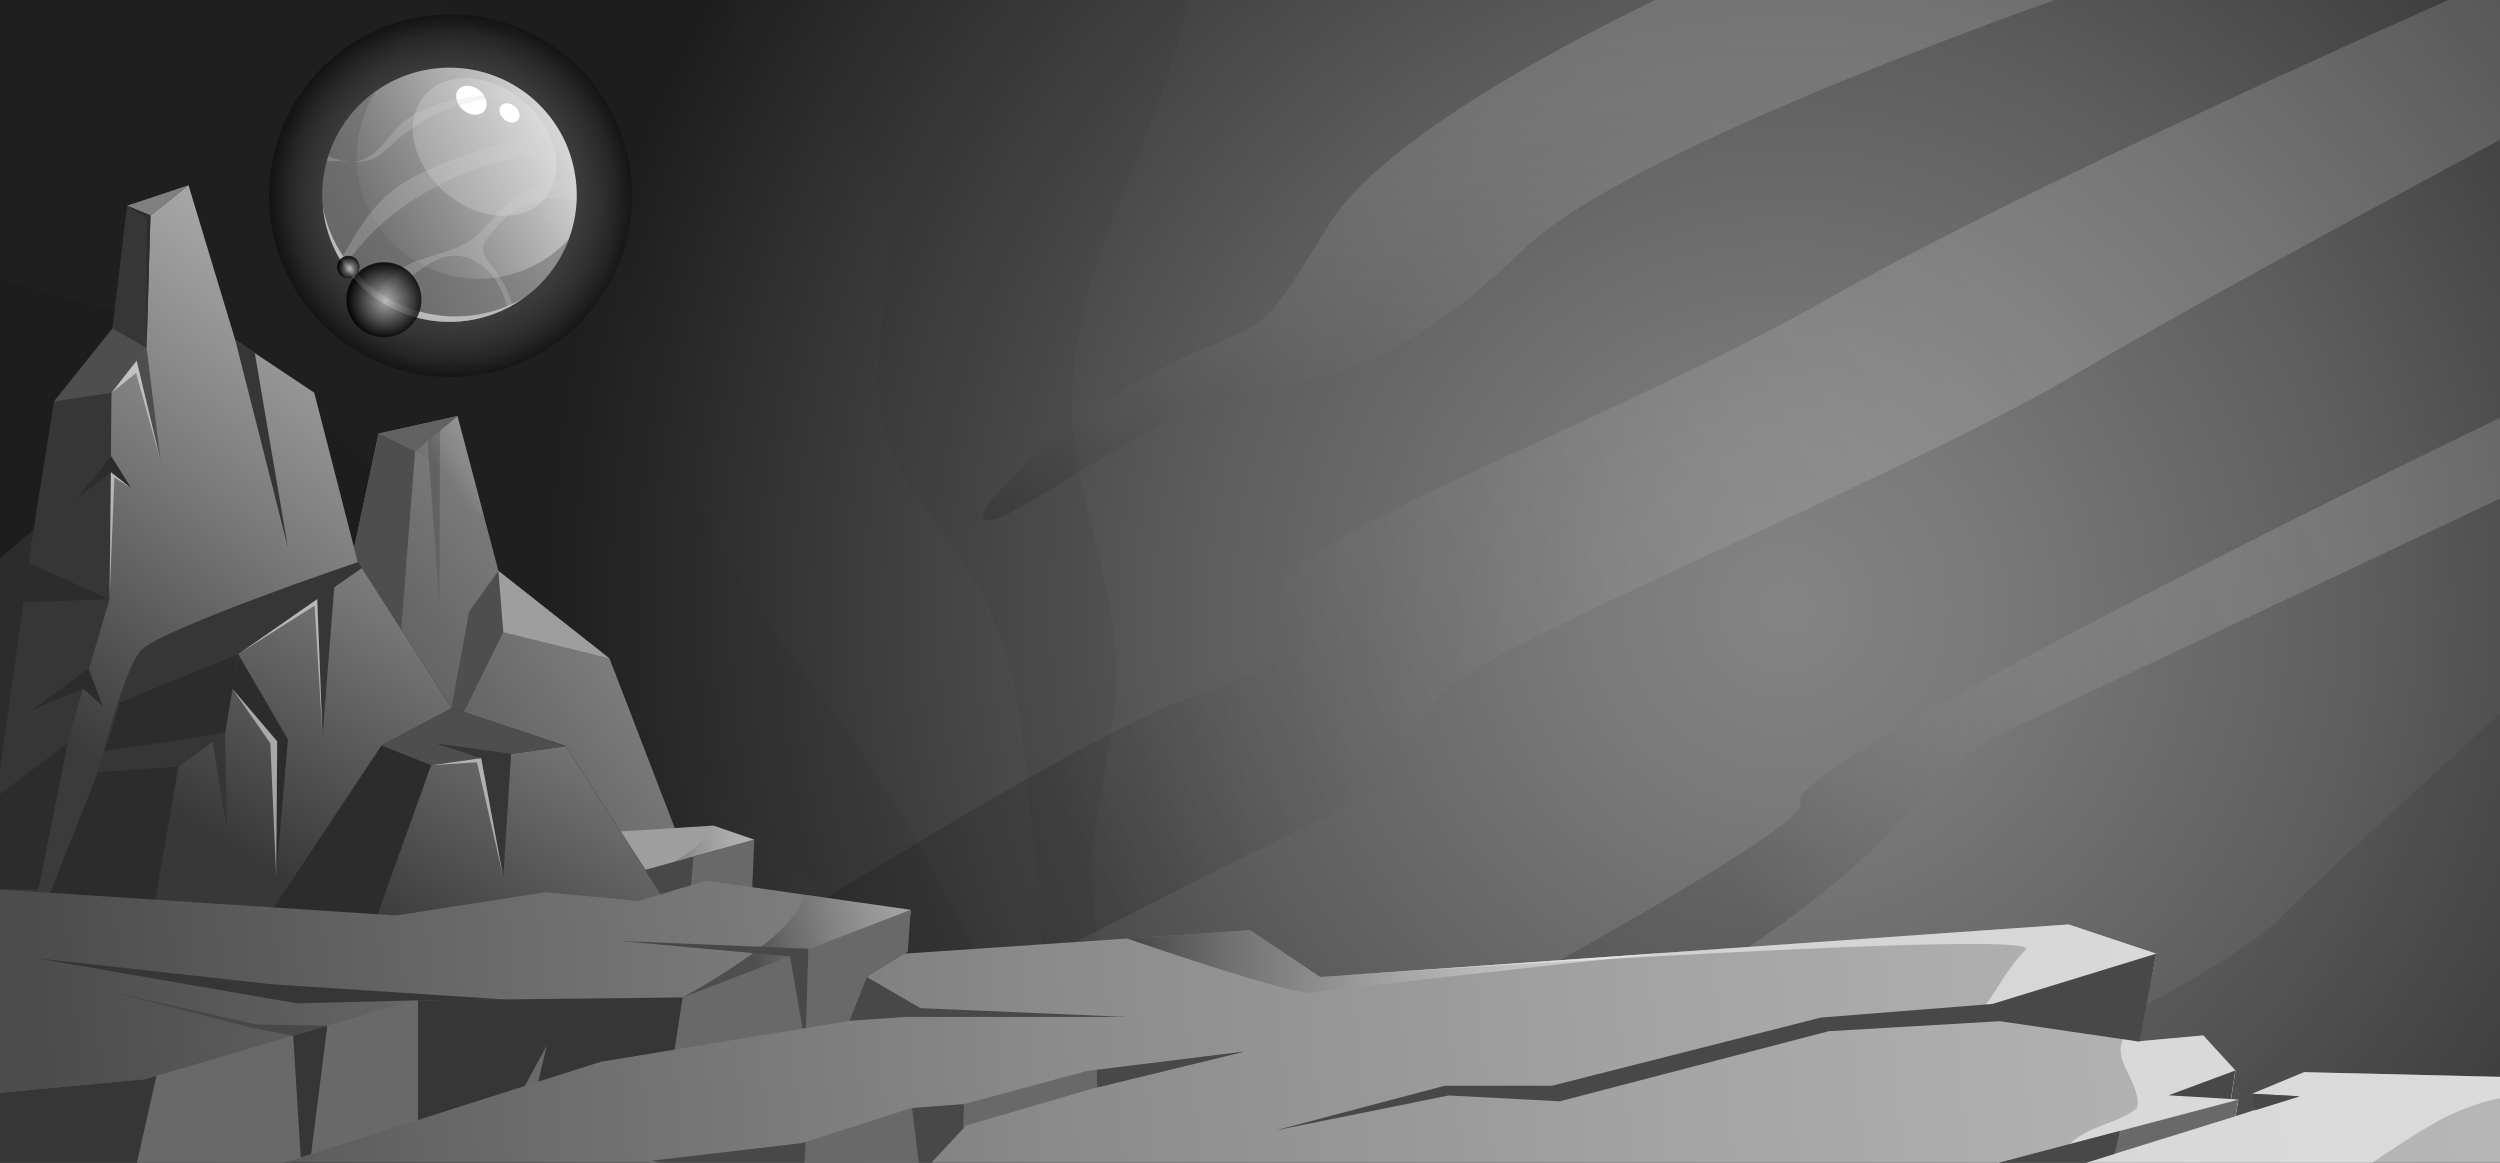 <svg xmlns="http://www.w3.org/2000/svg" xmlns:xlink="http://www.w3.org/1999/xlink" viewBox="0 0 860 400"><rect x="0" y="0" width="860" height="400" fill="#333333" stroke="none"/><defs><style>.cls-1{isolation:isolate;}.cls-2{fill:url(#radial-gradient);}.cls-3,.cls-4{fill:#2e2e2e;}.cls-28,.cls-3,.cls-4{mix-blend-mode:multiply;}.cls-3{opacity:0.1;}.cls-13,.cls-14,.cls-15,.cls-26,.cls-4{opacity:0.15;}.cls-5{fill:url(#linear-gradient);}.cls-6{fill:#4e4e4e;}.cls-7{fill:url(#linear-gradient-2);}.cls-8{fill:#696969;}.cls-9{fill:#484848;}.cls-10{fill:#363636;}.cls-11{fill:url(#linear-gradient-3);}.cls-12{fill:#2c2c2c;}.cls-13,.cls-14,.cls-15,.cls-17,.cls-19,.cls-21,.cls-25,.cls-26,.cls-33,.cls-34{mix-blend-mode:screen;}.cls-13{fill:url(#linear-gradient-4);}.cls-14{fill:url(#linear-gradient-5);}.cls-15{fill:url(#linear-gradient-6);}.cls-16{fill:url(#linear-gradient-7);}.cls-17,.cls-19{opacity:0.35;}.cls-17{fill:url(#radial-gradient-2);}.cls-18{fill:url(#linear-gradient-8);}.cls-19{fill:url(#linear-gradient-9);}.cls-20,.cls-30,.cls-31{fill:#fff;}.cls-20{mix-blend-mode:overlay;}.cls-20,.cls-21,.cls-28{opacity:0.5;}.cls-21{fill:url(#linear-gradient-10);}.cls-22{fill:gray;}.cls-23{fill:url(#linear-gradient-11);}.cls-24{fill:#626262;}.cls-25,.cls-30{opacity:0.2;}.cls-25{fill:url(#linear-gradient-12);}.cls-26{fill:url(#linear-gradient-13);}.cls-27{fill:url(#linear-gradient-14);}.cls-28{fill:#686868;}.cls-29{fill:#bababa;}.cls-30,.cls-32{mix-blend-mode:lighten;}.cls-32{fill:#d6d6d6;opacity:0.25;}.cls-33,.cls-34{opacity:0.81;}.cls-33{fill:url(#radial-gradient-3);}.cls-34{fill:url(#radial-gradient-4);}</style><radialGradient id="radial-gradient" cx="610.96" cy="208.21" r="425.41" gradientTransform="translate(-2.88 -1.21) scale(1.01 1.01)" gradientUnits="userSpaceOnUse"><stop offset="0" stop-color="#848484"/><stop offset="0.17" stop-color="#797979"/><stop offset="0.47" stop-color="#5d5d5d"/><stop offset="0.85" stop-color="#2f2f2f"/><stop offset="0.99" stop-color="#1d1d1d"/></radialGradient><linearGradient id="linear-gradient" x1="147.57" y1="271.63" x2="262.23" y2="186.59" gradientUnits="userSpaceOnUse"><stop offset="0" stop-color="#5e5e5e"/><stop offset="0.23" stop-color="#686868"/><stop offset="0.62" stop-color="#828282"/><stop offset="0.99" stop-color="#a2a2a2"/></linearGradient><linearGradient id="linear-gradient-2" x1="213.53" y1="291.62" x2="259.47" y2="291.62" gradientUnits="userSpaceOnUse"><stop offset="0" stop-color="#9e9e9e"/><stop offset="0.48" stop-color="#9e9e9e"/></linearGradient><linearGradient id="linear-gradient-3" x1="69.9" y1="292.63" x2="199.95" y2="118.48" gradientUnits="userSpaceOnUse"><stop offset="0.01" stop-color="#3b3b3b"/><stop offset="0.44" stop-color="#777"/><stop offset="0.81" stop-color="#a5a5a5"/><stop offset="1" stop-color="#b7b7b7"/></linearGradient><linearGradient id="linear-gradient-4" x1="522.48" y1="178.94" x2="522.48" y2="-2.01" gradientUnits="userSpaceOnUse"><stop offset="0"/><stop offset="0.04" stop-color="#101010"/><stop offset="0.19" stop-color="#4f4f4f"/><stop offset="0.35" stop-color="#848484"/><stop offset="0.5" stop-color="#b0b0b0"/><stop offset="0.64" stop-color="#d3d3d3"/><stop offset="0.77" stop-color="#ebebeb"/><stop offset="0.9" stop-color="#fafafa"/><stop offset="1" stop-color="#fff"/></linearGradient><linearGradient id="linear-gradient-5" x1="368.18" y1="285.94" x2="716.1" y2="86.52" xlink:href="#linear-gradient-4"/><linearGradient id="linear-gradient-6" x1="596.98" y1="306.7" x2="820.7" y2="178.34" xlink:href="#linear-gradient-4"/><linearGradient id="linear-gradient-7" x1="124.8" y1="322.17" x2="219.46" y2="169.83" gradientUnits="userSpaceOnUse"><stop offset="0.01" stop-color="#383838"/><stop offset="0.99" stop-color="#aaa"/></linearGradient><radialGradient id="radial-gradient-2" cx="156.94" cy="68.21" r="62.07" gradientTransform="translate(-2.88 -1.21) scale(1.01 1.01)" gradientUnits="userSpaceOnUse"><stop offset="0" stop-color="#949494"/><stop offset="0.33" stop-color="#929292"/><stop offset="0.49" stop-color="#8a8a8a"/><stop offset="0.61" stop-color="#7d7d7d"/><stop offset="0.72" stop-color="#6b6b6b"/><stop offset="0.81" stop-color="#535353"/><stop offset="0.89" stop-color="#363636"/><stop offset="0.96" stop-color="#131313"/><stop offset="1"/></radialGradient><linearGradient id="linear-gradient-8" x1="18.9" y1="394.44" x2="879.56" y2="307.65" gradientUnits="userSpaceOnUse"><stop offset="0" stop-color="#4c4c4c"/><stop offset="0.17" stop-color="#696969"/><stop offset="0.4" stop-color="#8b8b8b"/><stop offset="0.63" stop-color="#a3a3a3"/><stop offset="0.83" stop-color="#b2b2b2"/><stop offset="1" stop-color="#b7b7b7"/></linearGradient><linearGradient id="linear-gradient-9" x1="257.96" y1="324.76" x2="333.66" y2="304.18" xlink:href="#linear-gradient-4"/><linearGradient id="linear-gradient-10" x1="387.73" y1="330.76" x2="572.87" y2="330.76" xlink:href="#linear-gradient-4"/><linearGradient id="linear-gradient-11" x1="171.46" y1="211.47" x2="209.68" y2="211.47" xlink:href="#linear-gradient-2"/><linearGradient id="linear-gradient-12" x1="231.75" y1="290.28" x2="259.47" y2="290.28" xlink:href="#linear-gradient-4"/><linearGradient id="linear-gradient-13" x1="147.95" y1="168.64" x2="168.09" y2="156.26" xlink:href="#linear-gradient-4"/><linearGradient id="linear-gradient-14" x1="116.54" y1="86.76" x2="194.23" y2="46.48" gradientUnits="userSpaceOnUse"><stop offset="0" stop-color="#686868"/><stop offset="0.16" stop-color="#727272"/><stop offset="0.43" stop-color="#8d8d8d"/><stop offset="0.77" stop-color="#b8b8b8"/><stop offset="0.98" stop-color="#d6d6d6"/></linearGradient><radialGradient id="radial-gradient-3" cx="134.17" cy="103.78" r="12.83" gradientTransform="translate(-2.88 -1.21) scale(1.01 1.01)" gradientUnits="userSpaceOnUse"><stop offset="0" stop-color="#bababa"/><stop offset="0.99"/></radialGradient><radialGradient id="radial-gradient-4" cx="122" cy="92.62" r="3.83" xlink:href="#radial-gradient-3"/></defs><g class="cls-1"><g id="Layer_1" data-name="Layer 1"><rect class="cls-2" width="860" height="400"/><path class="cls-3" d="M408.5,0H250.26V.33c.26,24.51,36.23,34.59,48,54.21,17,28.26-.9,58.76,5,88.72,4.7,23.65,24.28,41.18,35.35,62.62,10.82,20.93,13.24,45,15.48,68.49,4,41.73,7.94,84,4.95,125.63h16c4.69-10.86,7.91-22.14,8.38-34,.82-20.68-7-40.81-7.7-61.51-.87-24.74,8.36-48.93,8.26-73.7-.12-30.42-14.27-59.37-15.19-89.78-1.45-47.21,28.58-89.3,38.64-135.44C407.89,3.77,408.22,1.89,408.5,0Z"/><path class="cls-4" d="M860,245.46c-33.51,30.59-71.7,65.7-75.91,70.61-7.62,8.94-80,55.28-109,46.34-16.27-5-45,17.16-67.12,37.59H860Z"/><path class="cls-4" d="M298.3,261.63c-18.64-27.77-41.2-53.14-55.83-83.21C225,142.55,219.83,102,205.09,64.88,192.88,34.17,174.25,17.37,151.82,0H0V96.11c22.73,7.23,46.55,11.36,68.23,21.3,27,12.37,49.08,33,70.69,53.32L237,262.85c17.32,16.28,34.65,32.56,50.93,49.87,25.93,27.59,49,57.65,72.63,87.28h11.82l-30.67-60.62C328.3,312.87,314.84,286.29,298.3,261.63Z"/><polygon class="cls-5" points="249.91 331.06 107.08 328.05 109.12 288.83 112.75 218.72 113.12 211.47 114.17 209.03 120.66 193.88 130.22 149.16 157.28 143.15 157.38 143.13 166.36 177.09 171.46 196.39 209.68 226.54 249.91 331.06"/><polygon class="cls-6" points="171.46 196.39 161.4 210.29 152.35 259.54 173.13 217.5 209.68 226.54 171.46 196.39"/><polygon class="cls-7" points="259.47 288.85 231.75 296.55 222.08 299.24 213.53 286.01 245.39 284 259.47 288.85"/><polygon class="cls-8" points="259.47 288.85 258.21 318.63 228.67 319.51 222.09 299.24 259.47 288.85"/><polygon class="cls-9" points="222.09 299.24 238.51 294.72 237.17 311.8 226.95 313.14 222.09 299.24"/><polygon class="cls-6" points="157.38 143.13 142.79 155.19 131.22 303.43 109.12 288.83 103.06 284.83 112.75 218.72 114.17 209.03 120.66 193.88 130.22 149.16 157.38 143.13"/><polygon class="cls-10" points="231.92 330.69 228.31 325.07 227.8 324.29 227.69 324.12 226.55 322.35 225.62 320.91 218.49 309.84 185.54 258.7 183.9 258.2 157.06 250.01 154.26 249.16 149.33 247.65 148.97 247.03 137.21 226.74 127.2 209.46 123.73 195.94 123.08 193.42 121.81 188.49 110.71 145.29 108.09 135.09 87.66 121.48 80.93 117 64.84 63.73 43.71 70.77 39.38 107.13 38.69 112.98 18.57 138.1 11.53 182.32 0 192.3 0 345.65 45.25 343.01 46.33 342.95 78.54 341.07 106.41 339.44 232.81 332.07 231.92 330.69"/><polygon class="cls-11" points="227.69 324.12 12.2 334.08 10.19 320.01 22.26 258.37 37.68 206.11 38.35 135.09 50.42 119.68 51.76 74.11 64.84 63.73 80.93 117 108.09 135.09 127.2 209.46 149.33 247.65 185.54 258.7 227.69 324.12"/><polygon class="cls-12" points="0 192.3 0 265.1 8.07 207.19 9.94 193.72 11.53 182.32 0 192.3"/><path class="cls-10" d="M235.83,321l-8.11-.09L114.2,319.69,51.76,319l-30.17-2.51s17.6-83.92,27.15-93c8.07-7.64,74.44-30.15,74.44-30.15l1.31,2,30.87,48.21,39.23,13.06,37.64,58.71Z"/><path class="cls-13" d="M569.41,0c-36.71,17.79-95.47,49.54-112.7,77.9-25.65,42.2-19.62,30.15-55.83,48.23s-72.42,54.27-60.35,52.76,55.83-37.68,89-43.71,55.82-12.06,95-49.74C554.76,56.45,659.85,16.78,706.8,0Z"/><path class="cls-14" d="M842.26,0c-54.13,24.06-157,70.75-212,102-77,43.71-184.06,81.4-191.61,101s25.65,18.1-27.16,36.19-194.62,116.07-258,143.2A372.57,372.57,0,0,0,118.11,400H252.39c24.88-19.74,46.52-36.18,58-43.23,39.21-24.12,135.78-70.84,156.9-81.39s10.56-21.11,31.68-39.2,155.4-72.36,214.24-107C751,106.89,817.31,71,860,48.11V0Z"/><path class="cls-15" d="M860,143.72C769.3,187.6,612.22,266.94,619.35,276c5.71,7.24-111.3,71.07-211.83,124h68.41c50.15-28.34,99-56.61,122.65-72.25,59.41-39.23,66.74-64.51,90-75.41,13.82-6.47,102.17-48.16,171.46-80.86Z"/><polygon class="cls-16" points="232.23 315.4 227.72 320.93 224.77 324.53 114.19 319.69 52.77 317 61.32 263.73 77.41 252.17 81.94 225.03 124.48 195.42 155.37 243.63 194.59 256.69 232.23 315.4"/><polygon class="cls-12" points="194.59 256.69 148.32 263.23 129.72 314.99 94.01 312.47 131.22 256.44 155.37 243.63 194.59 256.69"/><polygon class="cls-12" points="61.32 263.73 51.76 319 14.8 313.48 33.66 265.61 61.32 263.73"/><ellipse class="cls-17" cx="154.97" cy="67.34" rx="62.43" ry="62.38"/><path class="cls-18" d="M860,370.44l-67.31-1.62h-.06l-18,7.47.67,0,.42,5.57-.12,0L769,384l1-5.7-2.52-.25,1.51-9.8-11.06-12.06-22.13,2,1.15-5.74L740,336.78l1.75-8.73L711.6,318l-138.73,9.75L457,335.89l-1,.07-1.89.13L430,320l-42.23,2.86-76.46,5.18V328l1.53-11.5.47-3.52-37-5.27-33.42-4.78-23.13,7-32.19-3-51.3,8L0,306v94H860Z"/><polygon class="cls-8" points="428.12 361.74 377.42 374.08 375.82 374.47 332.23 387.21 331.39 388.11 320.36 400 228.19 400 224.26 399.27 275.9 393.24 277.14 392.84 313.45 381.18 313.75 381.16 331.56 379.83 373.81 368.44 377.32 368.01 428.12 361.74"/><polygon class="cls-9" points="331.56 379.83 331.52 381.81 331.39 388.11 320.36 400 316.05 400 313.75 381.16 331.56 379.83"/><path class="cls-19" d="M313.28,313l-.47,3.52-78,26.64c34.49-19.39,41.13-30.2,41.46-35.43Z"/><polygon class="cls-9" points="277.14 392.84 276.72 400 228.19 400 224.26 399.27 275.9 393.24 277.14 392.84"/><polygon class="cls-9" points="428.12 361.74 377.42 374.08 377.32 368.01 428.12 361.74"/><path class="cls-20" d="M860,370.44l-67.31-1.62h-.06l-18,7.47.67,0,.42,5.57-.12,0L769,384l1-5.7-2.52-.25,1.51-9.8-11.06-12.06-22.13,2,1.15-5.74c-2.76,1.08-5.37,2.57-6.65,5.15-3.68,7.4,6.54,15.47,4.87,23.57-4.93,3.95-11.36,5.35-17,8.11-4.56,2.22-9,6-10.23,10.71h108c7.44-4.78,14.67-9.89,22.41-14.15A81.84,81.84,0,0,1,860,377.73Z"/><polygon class="cls-8" points="278.08 326.5 271.51 329.02 234.83 343.13 143.8 344.11 142.29 344.13 112.6 352.83 100.86 356.28 53.66 370.12 49.75 371.27 0 375.91 0 400 97.54 400 103.44 398.12 107.03 396.98 143.8 385.27 180.54 373.56 185.18 372.08 206.66 365.24 232.07 361.06 276.08 353.81 277.25 353.62 292.16 351.17 298.19 336.09 311.28 327.99 312.28 327.38 313.28 312.98 278.08 326.5"/><polygon class="cls-10" points="53.66 370.12 49.75 371.27 0 375.91 0 400 47.1 400 53.77 370.26 53.66 370.12"/><polygon class="cls-10" points="234.83 343.13 232.07 361.06 206.66 365.24 185.18 372.08 188.06 359.71 180.54 373.56 143.8 385.27 143.8 344.11 234.83 343.13"/><polygon class="cls-10" points="143.8 344.11 102.06 345.14 12.03 329.56 93.5 338.6 174.73 343.88 143.8 344.11"/><polygon class="cls-9" points="298.19 336.09 316.64 346.81 387.71 349.83 311.27 349.83 292.16 351.17 298.19 336.09"/><polygon class="cls-10" points="112.6 352.83 107.03 396.98 103.44 398.12 100.86 356.28 112.6 352.83"/><polygon class="cls-9" points="112.6 352.83 88.22 352.42 34.91 340.36 85.96 353.43 100.86 356.28 112.6 352.83"/><polygon class="cls-9" points="278.08 326.37 278.08 326.5 277.25 353.62 276.08 353.81 271.79 329.06 271.51 329.02 213.37 323.7 278.08 326.37"/><polygon class="cls-8" points="769.94 378.3 768.96 384 727.44 396.9 717.48 400 687.63 400 729.23 389.04 769.94 378.3"/><polygon class="cls-9" points="768.93 368.25 767.42 378.05 745.97 376.79 768.93 368.25"/><polygon class="cls-8" points="791.06 377.13 775.73 381.89 775.31 376.32 791.06 377.13"/><polygon class="cls-9" points="791.06 377.13 775.6 381.94 774.68 376.23 791.06 377.13"/><polygon class="cls-9" points="729.23 389.04 727.44 396.9 717.48 400 687.63 400 729.23 389.04"/><path class="cls-20" d="M456,336l1-.07Z"/><path class="cls-20" d="M741.77,328.05,740,336.78c-25.89,5.32-61.51,12.42-58.93,10.7,4-2.68,8-13.07,15.75-20.77C704.06,319.5,485,334,457,335.89L711.6,318Z"/><polygon class="cls-9" points="741.77 328.05 685.41 345.35 626.4 350.04 533.87 373.49 496.99 373.49 438.65 388.9 498.33 376.84 536.55 378.85 629.09 354.73 687.96 351.29 735.99 358.33 741.77 328.05"/><path class="cls-21" d="M572.87,327.75c-44.24,4.83-116.36,12.77-121.45,13.7-5.27,1-42.75-11.43-63.69-18.58L430,320l24.14,16.08L456,336l1-.07Z"/><polygon class="cls-22" points="64.84 63.73 51.76 74.11 43.72 70.76 64.84 63.73"/><polygon class="cls-6" points="50.42 119.68 38.35 135.09 18.57 138.1 38.69 112.97 50.42 119.68"/><polygon class="cls-12" points="81.94 225.03 77.41 252.17 36 258.37 41.37 241.62 81.94 225.03"/><polygon class="cls-12" points="37.68 206.11 7.67 207.2 9.72 193.63 37.68 206.11"/><polygon class="cls-10" points="80.93 117 99.04 188.35 87.64 121.35 80.93 117"/><polygon class="cls-6" points="50.42 119.68 55.28 158.7 46.98 124.03 50.42 119.68"/><polygon class="cls-12" points="22.99 255.89 0 273.12 0 305.85 12.95 305.94 13.21 305.94 23.27 255.69 22.99 255.89"/><polygon class="cls-12" points="30.47 229.89 10.86 244.3 28.63 236.93 35.33 242.96 30.47 229.89"/><polygon class="cls-12" points="43.72 70.76 51.76 74.11 50.42 119.68 50.51 75.03 43.72 70.76"/><polygon class="cls-12" points="26.36 171.52 38.18 162.47 45.22 168 38.27 156.94 26.36 171.52"/><polygon class="cls-6" points="155.37 243.63 131.22 256.44 148.32 263.23 194.59 256.69 155.37 243.63"/><polygon class="cls-12" points="81.94 225.03 99.04 254.35 95.01 301.58 95.35 255.02 79.93 236.93 81.94 225.03"/><polygon class="cls-10" points="77.41 252.17 78.17 286.59 73.14 255.1 77.41 252.17"/><polygon class="cls-20" points="79.93 236.93 95.35 255.02 95.01 301.58 93 255.69 79.93 236.93"/><polygon class="cls-20" points="37.68 206.11 38.18 162.47 45.22 168 39.36 164.23 37.68 206.11"/><polygon class="cls-20" points="38.35 135.09 46.98 124.03 55.28 158.7 46.82 128.3 38.35 135.09"/><polygon class="cls-10" points="109.12 206.11 110.95 253.43 115.09 200.41 109.12 206.11"/><polygon class="cls-20" points="81.94 225.03 109.12 206.11 110.95 253.43 108.22 208.33 81.94 225.03"/><polygon class="cls-10" points="165.51 260.8 149.5 255.67 175.82 259.29 173.13 301.84 165.51 260.8"/><polygon class="cls-20" points="148.32 263.23 165.51 260.8 173.13 301.84 164.08 262.22 148.32 263.23"/><polygon class="cls-23" points="171.46 196.39 173.13 217.5 209.68 226.54 171.46 196.39"/><polygon class="cls-24" points="146.98 150.66 151.17 208.62 151.34 146.81 146.98 150.66"/><path class="cls-25" d="M259.47,288.85l-27.72,7.7c9.73-5.09,13.64-12.55,13.64-12.55Z"/><path class="cls-26" d="M166.36,177.1a27.48,27.48,0,0,1-10.57-9.52c-6.29-10.3-13.08-12.31-13.08-12.31l14.57-12.12.1,0Z"/><polygon class="cls-24" points="157.38 143.13 142.79 155.19 130.22 149.16 157.38 143.13"/><path class="cls-27" d="M198.38,67c0,.63,0,1.25,0,1.87A43.7,43.7,0,0,1,176.26,105c-.6.34-1.21.67-1.83,1a43.87,43.87,0,0,1-42.71-1.74c-.87-.54-1.72-1.1-2.55-1.7a43.8,43.8,0,0,1-10.7-10.94q-.72-1.05-1.38-2.13a43.86,43.86,0,0,1-4.65-34.09c.15-.55.31-1.1.49-1.63a43.77,43.77,0,0,1,67.62-22c.93.67,1.83,1.39,2.7,2.14a44.26,44.26,0,0,1,10.18,12.83A44,44,0,0,1,198,61.36,44,44,0,0,1,198.38,67Z"/><path class="cls-28" d="M164.69,95.88a41.92,41.92,0,0,1-35.36-64.53,43.73,43.73,0,1,0,66.31,50.92A41.87,41.87,0,0,1,164.69,95.88Z"/><path class="cls-29" d="M156.73,108.85a46.48,46.48,0,0,1-45.65-37.71,43.74,43.74,0,0,0,69,31.39A46.26,46.26,0,0,1,156.73,108.85Z"/><ellipse class="cls-30" cx="166.71" cy="50.57" rx="20.7" ry="27.26" transform="translate(20.16 144.76) rotate(-49.6)"/><path class="cls-31" d="M165,31.15c2.43,2.07,3.12,5.24,1.55,7.08s-4.82,1.66-7.24-.41-3.12-5.24-1.55-7.08S162.61,29.08,165,31.15Z"/><path class="cls-31" d="M177.14,36.65c1.59,1.36,2.05,3.44,1,4.66S175,42.4,173.39,41s-2-3.44-1-4.66S175.54,35.28,177.14,36.65Z"/><path class="cls-32" d="M195.62,51.7c-8.52,1.38-17.31,1.88-25.74,4.41a105.65,105.65,0,0,0-30.52,14.52,84.85,84.85,0,0,0-20.89,21q-.72-1.05-1.38-2.13c.37-.66.76-1.31,1.13-1.95,4.29-7.38,8.69-14.9,15.1-20.53,7.42-6.54,17-10.05,26.24-13.41s22.72-8.39,33.87-6.83A42.69,42.69,0,0,1,195.62,51.7Z"/><path class="cls-32" d="M198.38,67c0,.63,0,1.25,0,1.87-7.79-1.48-16-.46-22.25,4.23a46.11,46.11,0,0,0-7.79,8.06,8.5,8.5,0,0,0-2.09,3.65c-.52,2.78,1.71,5.2,3.49,7.39A37,37,0,0,1,176.26,105c-.6.34-1.21.67-1.83,1A29.32,29.32,0,0,0,171,97.08c-3.49-5.79-10.2-10.12-16.85-8.93-3.56.63-6.67,2.7-9.66,4.72-4.75,3.2-9.72,6.71-12.77,11.39-.87-.54-1.72-1.1-2.55-1.7a22.73,22.73,0,0,1,6.89-8.91c7.74-5.86,18.76-5.77,26.56-11.54,3.85-2.84,6.61-6.91,10-10.29a36.49,36.49,0,0,1,21.89-10.14c.86-.08,2.11-.23,3.49-.32A44,44,0,0,1,198.38,67Z"/><path class="cls-32" d="M120,55.69c-.9,0-1.78-.12-2.67-.19-1.11-.09-3,0-4.85-.1.15-.55.31-1.1.49-1.63A36.2,36.2,0,0,0,120,55.69Z"/><path class="cls-32" d="M183.25,33.94A60.41,60.41,0,0,0,136,48.67c-2.47,2.24-4.84,4.76-7.92,6a17.1,17.1,0,0,1-7,1.05c.22,0,.45,0,.67,0,3.65-.35,6.81-2.69,9.34-5.35s4.64-5.71,7.38-8.15c6.25-5.58,15-7.29,23.22-8.78,6.14-1.12,12.72-2.13,18.87-1.62C181.48,32.47,182.38,33.19,183.25,33.94Z"/><ellipse class="cls-33" cx="132.06" cy="103.09" rx="12.91" ry="12.9"/><path class="cls-34" d="M123.68,91.87A3.86,3.86,0,1,1,119.82,88,3.85,3.85,0,0,1,123.68,91.87Z"/></g></g></svg>